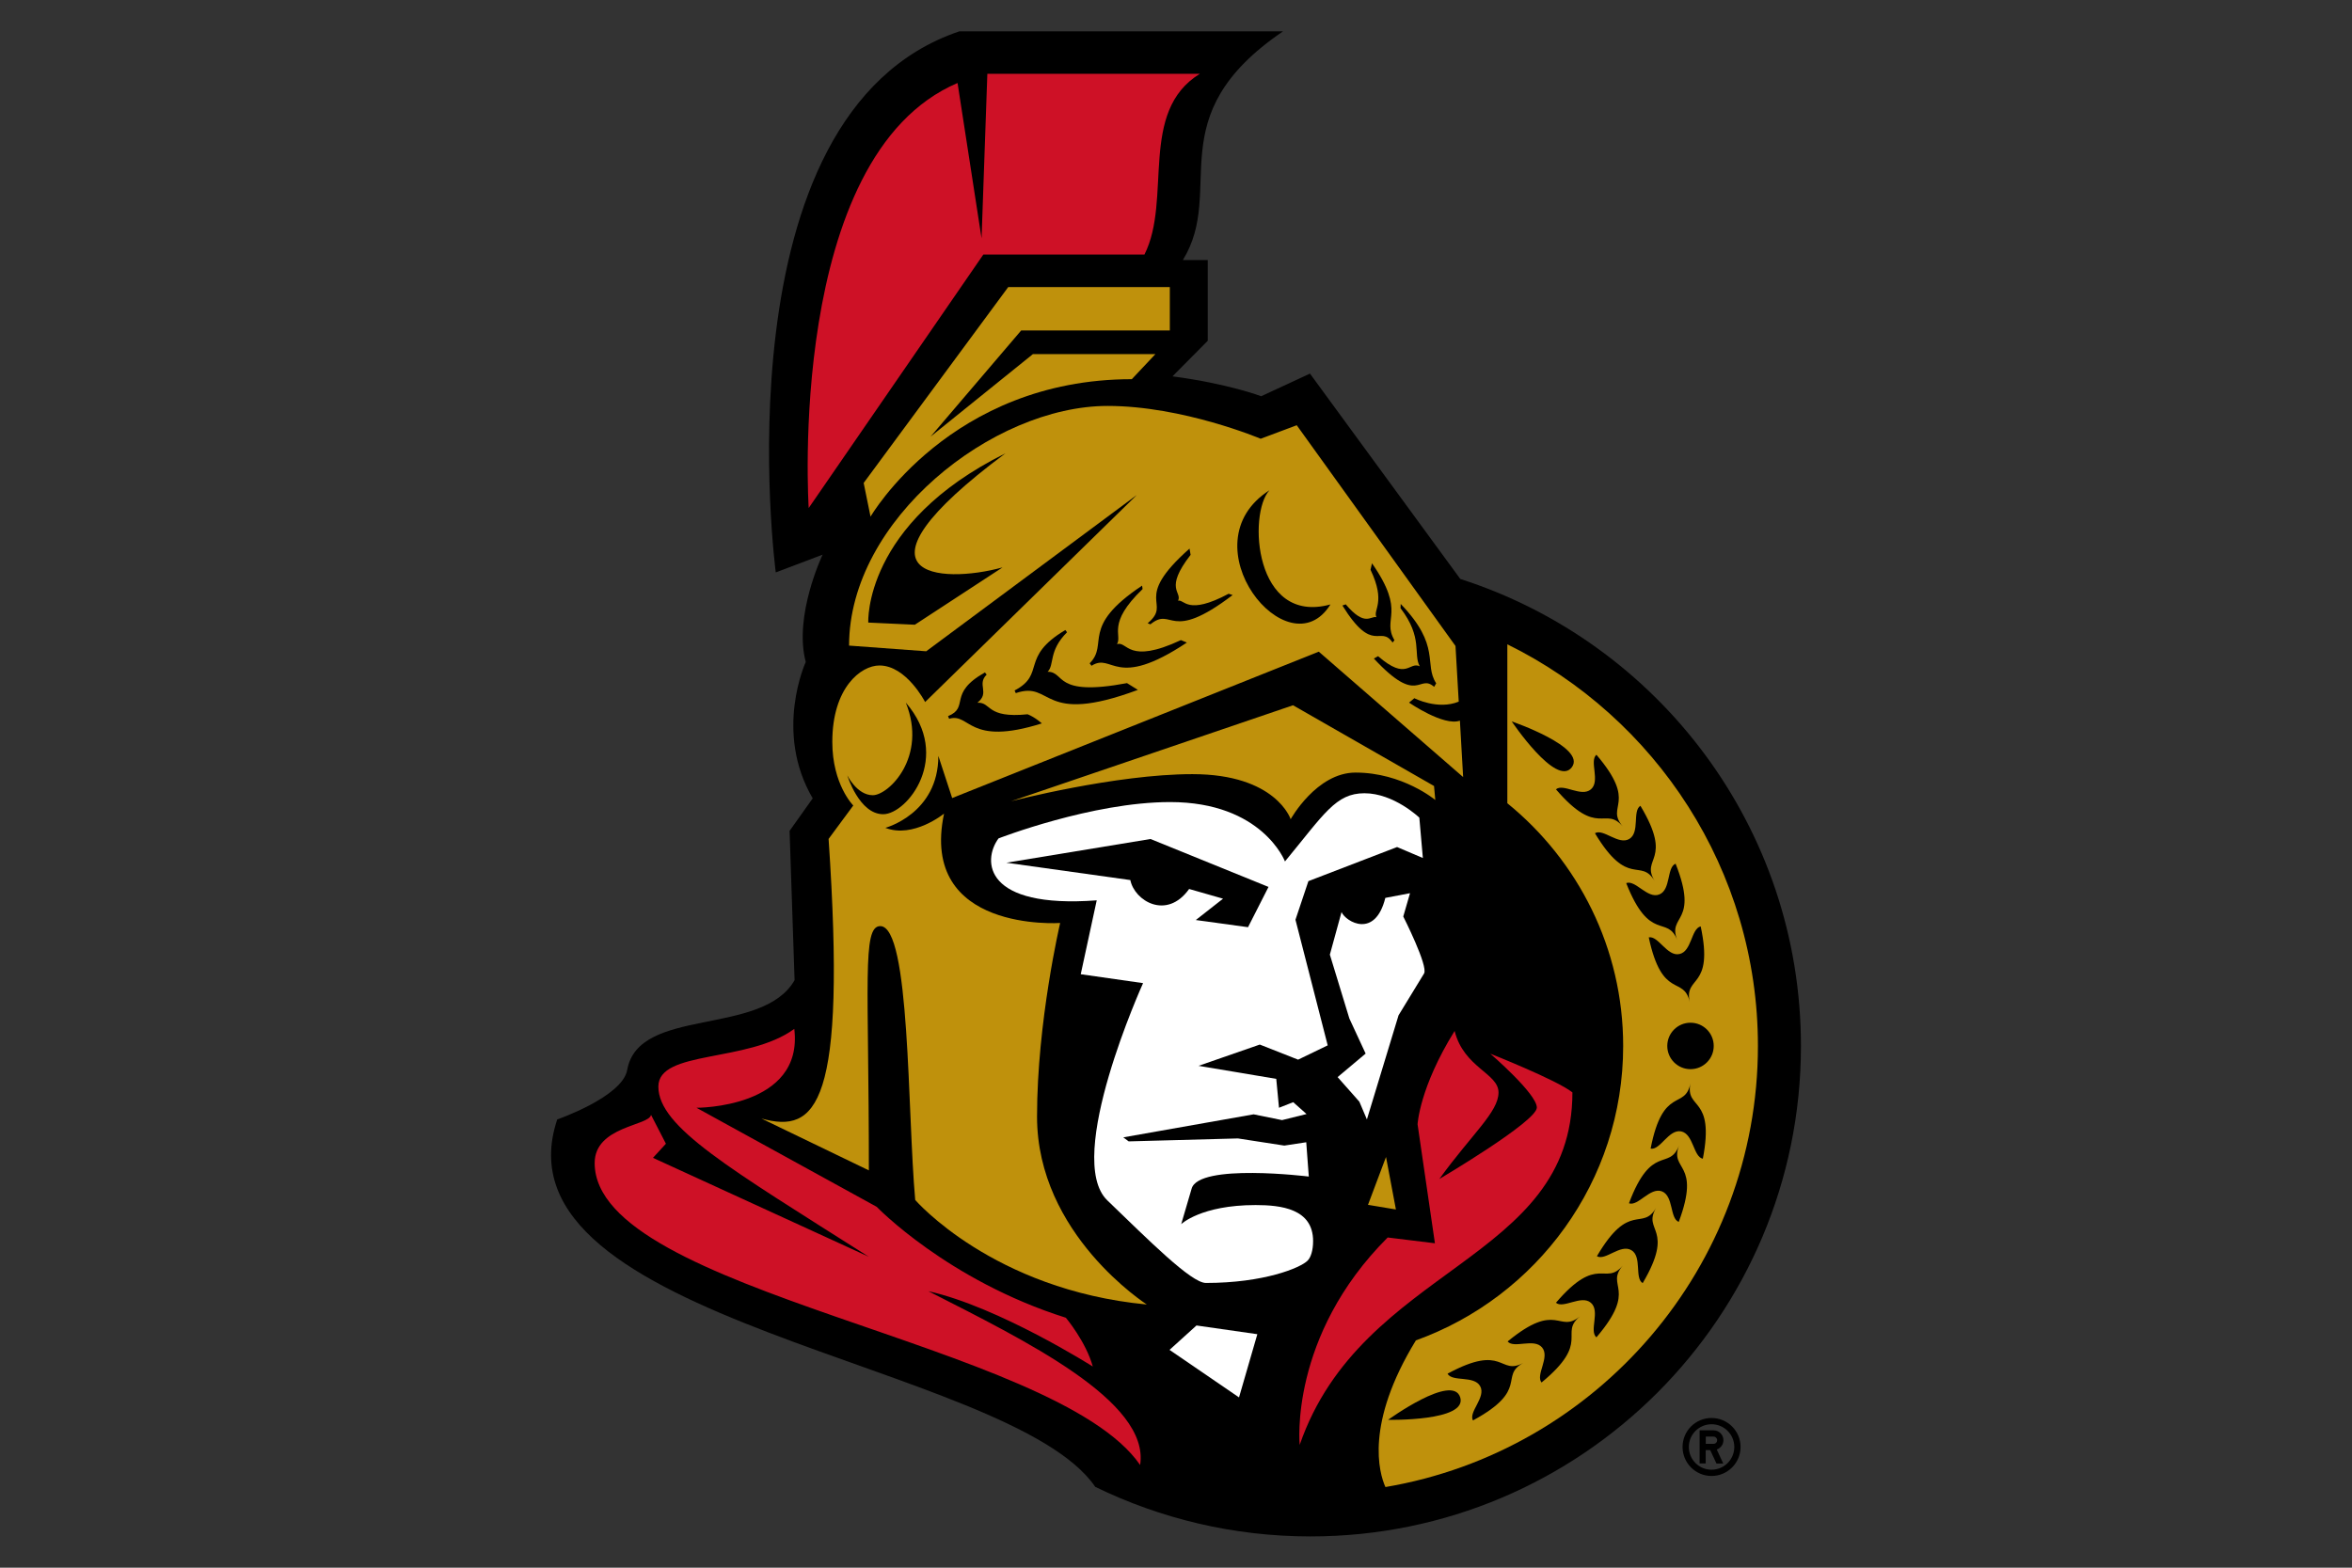 <?xml version="1.0" encoding="UTF-8"?>
<svg xmlns="http://www.w3.org/2000/svg" viewBox="0 0 24 16">
   <rect x="0" y="0" width="24" height="16" fill="#333333" stroke="none"/>
   <path d="M14.901,5.909l-1.534-2.096l-0.498,0.231c0,0-0.332-0.127-0.905-0.203l0.36-0.363V2.654h-0.254 c0.443-0.719-0.256-1.465,1.022-2.334H9.789C7.295,1.161,7.916,5.842,7.916,5.842l0.478-0.181c0,0-0.298,0.625-0.172,1.095 c0,0-0.328,0.712,0.071,1.392L8.057,8.48l0.051,1.524C7.775,10.584,6.516,10.269,6.4,10.92c-0.049,0.275-0.714,0.505-0.714,0.505 c-0.698,2.079,4.616,2.47,5.49,3.75c0.663,0.323,1.408,0.506,2.196,0.506c2.765,0,5.005-2.241,5.005-5.006 C18.377,8.444,16.917,6.555,14.901,5.909z" />
   <g fill="#CE1126">
      <path d="M10.016 2.433L9.771.847C8.018 1.595 8.252 5.185 8.252 5.185l1.782-2.587h1.644c.284-.563-.063-1.46.566-1.845h-2.169L10.016 2.433zM9.473 13.178c.718.16 1.678.769 1.678.769-.07-.254-.275-.498-.275-.498-1.207-.381-1.93-1.132-1.93-1.132l-1.839-1.011c0 0 1.096.006.998-.805C7.63 10.85 6.718 10.714 6.718 11.09c0 .413.724.833 2.148 1.737l-2.203-1.01.132-.144-.152-.295c-.016.113-.575.115-.575.492 0 1.329 4.703 1.825 5.566 3.082C11.736 14.299 10.45 13.677 9.473 13.178zM15.207 10.754c0 0 .475.409.475.55 0 .142-.995.729-.995.729.334-.461.604-.684.604-.883 0-.197-.353-.251-.448-.628-.36.58-.378.953-.378.953l.177 1.214-.482-.059c-1.01 1.009-.898 2.117-.898 2.117.635-1.837 2.783-1.863 2.783-3.598C15.883 11.021 15.207 10.754 15.207 10.754z" />
   </g>
   <path fill="#FFF" d="M13.246,10.815l0.302-0.146l-0.329-1.282l0.132-0.394l0.905-0.348l0.263,0.112l-0.036-0.412 c0,0-0.259-0.249-0.56-0.249c-0.293,0-0.41,0.21-0.811,0.696c0,0-0.231-0.606-1.172-0.606c-0.796,0-1.751,0.371-1.751,0.371 c-0.168,0.229-0.146,0.718,1.002,0.632l-0.163,0.754l0.636,0.091c0,0-0.81,1.787-0.365,2.217c0.422,0.406,0.856,0.843,1.006,0.843 c0.592,0,0.965-0.154,1.038-0.228c0.033-0.033,0.056-0.106,0.056-0.199c0-0.331-0.328-0.368-0.587-0.368 c-0.558,0-0.759,0.195-0.759,0.195l0.106-0.361c0.07-0.264,1.196-0.125,1.196-0.125l-0.026-0.35l-0.224,0.034l-0.473-0.073 l-1.115,0.03l-0.055-0.041l1.33-0.235l0.29,0.059l0.25-0.062l-0.136-0.121l-0.145,0.057l-0.028-0.295l-0.793-0.133l0.625-0.217 L13.246,10.815z" />
   <path fill="#FFF" d="M14.388 9.116l-.252.048c-.104.419-.401.246-.447.145l-.119.434.199.652.166.358-.286.24.222.251.077.181.323-1.063.26-.426c.046-.073-.212-.582-.212-.582L14.388 9.116zM11.934 13.777L12.643 14.262 12.83 13.617 12.209 13.528z" />
   <path d="M17.465,14.472c-0.164,0-0.296,0.132-0.296,0.296c0,0.163,0.132,0.296,0.296,0.296 c0.163,0,0.296-0.133,0.296-0.296C17.761,14.604,17.628,14.472,17.465,14.472z M17.465,15c-0.129,0-0.232-0.104-0.232-0.232 s0.104-0.232,0.232-0.232c0.128,0,0.232,0.104,0.232,0.232S17.593,15,17.465,15z" />
   <path d="M17.586,14.699c0-0.056-0.045-0.101-0.101-0.101h-0.142v0.338h0.062V14.8h0.046l0.064,0.137h0.069 l-0.066-0.143C17.559,14.779,17.586,14.742,17.586,14.699z M17.485,14.736h-0.079v-0.074h0.079c0.021,0,0.037,0.017,0.037,0.037 S17.507,14.736,17.485,14.736z" />
   <g fill="#BF910C">
      <path d="M14.633 8.022l-1.439-.824-2.878.98c0 0 1.066-.277 1.851-.277.854 0 1.003.46 1.003.46s.264-.476.662-.476c.48 0 .814.28.814.28L14.633 8.022zM11.549 3.87l.241-.256H10.54L9.496 4.456l.924-1.083h1.517V2.93h-1.649L8.813 4.929l.07.344C8.883 5.273 9.696 3.87 11.549 3.87z" />
      <path d="M10.582 11.396c0-.97.236-1.976.236-1.976s-1.441.1-1.185-1.116c0 0-.314.256-.599.145 0 0 .541-.144.541-.734l.141.43 3.741-1.494 1.473 1.28-.033-.576c-.165.06-.519-.184-.519-.184l.054-.045c0 0 .239.123.453.035l-.033-.568-1.62-2.253-.368.138c0 0-.793-.335-1.562-.335-1.175 0-2.638 1.162-2.638 2.446l.787.058L11.6 5.052 9.44 7.165c0 0-.191-.373-.466-.373-.189 0-.481.226-.481.78 0 .436.214.649.214.649L8.455 8.562c.185 2.73-.124 3.009-.685 2.854l1.096.529c0-1.912-.071-2.493.116-2.493.308 0 .276 1.901.357 2.795 0 0 .791.917 2.363 1.067C11.703 13.313 10.582 12.601 10.582 11.396zM14.143 11.808L13.959 12.297 14.244 12.344zM15.381 6.576v1.622c.721.586 1.182 1.479 1.182 2.477 0 1.383-.883 2.562-2.115 3.005-.521.851-.376 1.352-.311 1.497 2.154-.364 3.801-2.244 3.801-4.502C17.938 8.878 16.894 7.321 15.381 6.576z" />
   </g>
   <g>
      <path d="M11.611,7.041L11.5,6.972c-0.755,0.142-0.626-0.116-0.81-0.116c0.072-0.071,0.006-0.211,0.198-0.403L10.871,6.43 c-0.468,0.278-0.196,0.449-0.518,0.617l0.012,0.027C10.75,6.944,10.609,7.413,11.611,7.041z" />
      <path d="M12.111 6.558L12.05 6.533c-.545.255-.543.007-.652.041.056-.094-.107-.208.261-.562l-.005-.035c-.639.425-.334.591-.535.793l.019.025C11.356 6.656 11.372 7.05 12.111 6.558zM10.631 7.383c0 0-.067-.062-.145-.093-.428.044-.365-.125-.513-.118.132-.102-.009-.184.095-.287L10.05 6.863C9.666 7.079 9.898 7.217 9.674 7.309l.011.027C9.901 7.271 9.875 7.622 10.631 7.383zM9.243 7.171c.223.556-.176.945-.337.945s-.26-.202-.26-.202S8.767 8.31 9.012 8.31 9.721 7.724 9.243 7.171z" />
      <path d="M12.578 6.073L12.537 6.06c-.424.226-.452.053-.516.071.045-.092-.146-.116.128-.468l-.011-.064c-.597.529-.169.546-.427.762l.028.011C11.969 6.184 11.925 6.571 12.578 6.073zM10.259 4.627C8.807 5.347 8.86 6.354 8.86 6.354l.475.022.895-.585C9.593 5.966 8.567 5.888 10.259 4.627zM13.576 6.169c-.779.214-.842-.927-.623-1.165C12.094 5.555 13.148 6.858 13.576 6.169zM14.062 6.697l-.043.024c.454.489.456.149.615.289l.021-.036c-.129-.198.053-.379-.362-.81l-.002.043c.232.304.127.467.196.593C14.377 6.749 14.356 6.952 14.062 6.697z" />
      <path d="M14.21 6.558l.019-.024C14.097 6.308 14.355 6.258 14 5.749l-.015.066c.16.336.023.407.06.484-.06-.016-.115.103-.313-.131L13.698 6.18C14.013 6.688 14.083 6.373 14.21 6.558zM17.249 11.057c-.054.276-.28.018-.406.666.098.019.184-.2.311-.176.127.025.125.261.222.279C17.501 11.179 17.195 11.333 17.249 11.057z" />
      <circle cx="17.25" cy="10.675" r=".237" />
      <path d="M15.384 13.691c.063.076.27-.037.352.062.082.1-.069.28-.006.357.509-.42.174-.495.392-.675C15.903 13.615 15.894 13.271 15.384 13.691zM16.899 12.328c-.144.243-.27-.076-.604.493.085.05.239-.127.351-.062s.031.286.116.337C17.097 12.527 16.756 12.571 16.899 12.328z" />
      <path d="M15.877 13.296c.075.064.259-.083.356 0 .099.084-.02.288.057.353.429-.502.086-.519.269-.732C16.376 13.13 16.307 12.794 15.877 13.296zM16.824 9.567c.138.646.358.384.418.66-.06-.276.25-.127.112-.772-.097.021-.091.256-.217.282C17.012 9.765 16.921 9.547 16.824 9.567zM16.275 8.504c.34.566.464.246.609.487-.146-.241.195-.2-.145-.767-.084.051-.003.271-.113.338S16.36 8.453 16.275 8.504z" />
      <path d="M16.594 9.013c.242.614.418.319.521.582-.104-.263.226-.166-.017-.78-.092.036-.047.268-.167.314C16.812 9.177 16.687 8.977 16.594 9.013zM17.133 11.69c-.099.265-.279-.027-.511.591.093.034.215-.167.336-.122.12.046.08.277.172.312C17.361 11.853 17.034 11.955 17.133 11.69zM16.559 8.435c-.183-.214.16-.229-.269-.732-.075.064.042.269-.056.353-.099.084-.282-.064-.357 0C16.307 8.557 16.376 8.221 16.559 8.435zM16.038 7.832c.157-.206-.612-.469-.612-.469S15.88 8.038 16.038 7.832zM14.771 14.02c.048.087.271.015.333.128s-.121.262-.074.349c.58-.314.266-.452.514-.587C15.296 14.044 15.353 13.705 14.771 14.02z" />
      <path d="M14.164 14.491c0 0 .813.017.736-.23C14.822 14.014 14.164 14.491 14.164 14.491zM10.269 8.805l1.265.177c.042.212.371.412.6.091l.346.099L12.202 9.39l.533.073.209-.411L11.74 8.563 10.269 8.805z" />
   </g>
</svg>
